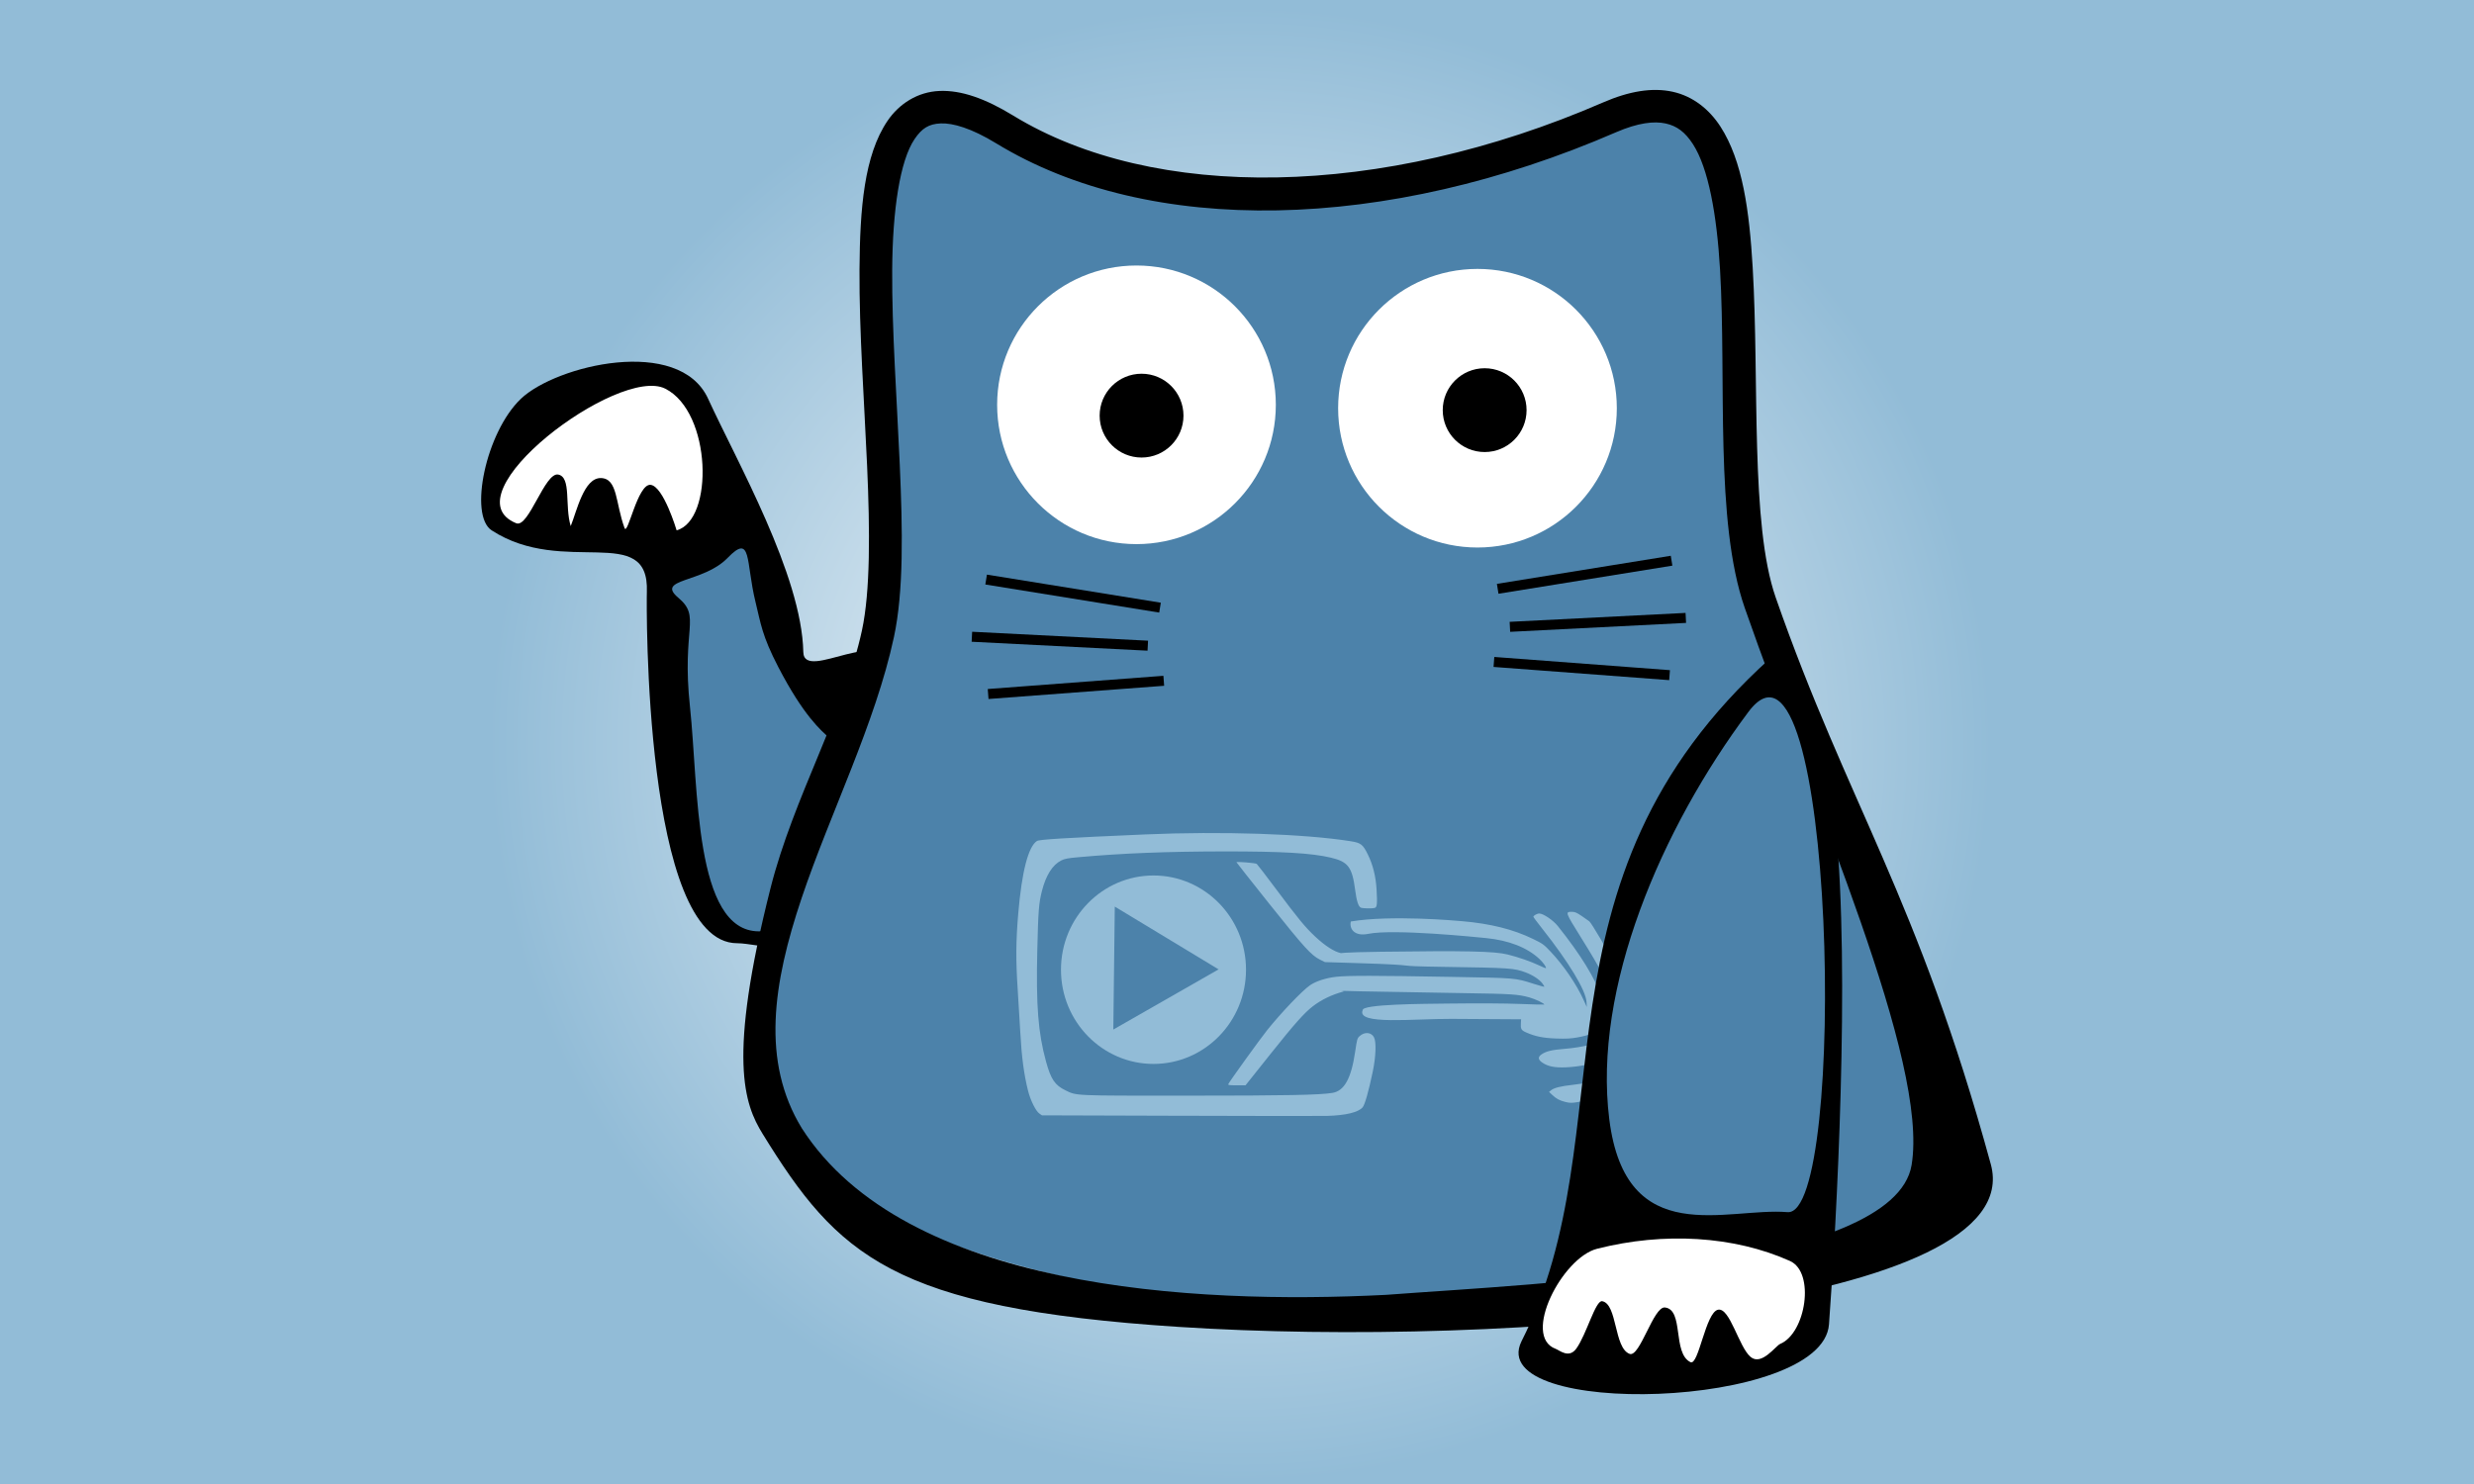 <?xml version="1.0" encoding="UTF-8" standalone="no"?>
<!-- Created with Inkscape (http://www.inkscape.org/) -->

<svg
   xmlns:dc="http://purl.org/dc/elements/1.1/"
   xmlns:cc="http://creativecommons.org/ns#"
   xmlns:rdf="http://www.w3.org/1999/02/22-rdf-syntax-ns#"
   xmlns:svg="http://www.w3.org/2000/svg"
   xmlns="http://www.w3.org/2000/svg"
   xmlns:xlink="http://www.w3.org/1999/xlink"
   xmlns:sodipodi="http://sodipodi.sourceforge.net/DTD/sodipodi-0.dtd"
   xmlns:inkscape="http://www.inkscape.org/namespaces/inkscape"
   width="1280"
   height="768"
   viewBox="0 0 1280 768"
   id="svg4193"
   version="1.1"
   inkscape:version="0.91 r13725"
   sodipodi:docname="winkekatze.svg"
   inkscape:export-filename="/home/wonko/git/voc/CCC-TV/resources/graphics/winkekatze/pixels/00-bg.png"
   inkscape:export-xdpi="90"
   inkscape:export-ydpi="90">
  <rect x="0" y="0" width="1280" height="768" fill="#333333" stroke="none"/>
  <defs
     id="defs4195">
    <radialGradient
       inkscape:collect="always"
       xlink:href="#linearGradient4248"
       id="radialGradient4254"
       cx="626.272"
       cy="660.243"
       fx="626.272"
       fy="660.243"
       r="643.48"
       gradientTransform="matrix(-0.004,0.593,-0.604,-0.004,1042.973,16.257)"
       gradientUnits="userSpaceOnUse" />
    <linearGradient
       inkscape:collect="always"
       id="linearGradient4248">
      <stop
         id="stop4252"
         offset="0"
         style="stop-color:#ffffff;stop-opacity:1" />
      <stop
         id="stop4250"
         offset="1"
         style="stop-color:#92bcd7;stop-opacity:1;" />
    </linearGradient>
  </defs>
  <sodipodi:namedview
     id="base"
     pagecolor="#ffffff"
     bordercolor="#666666"
     borderopacity="1.0"
     inkscape:pageopacity="0.0"
     inkscape:pageshadow="2"
     inkscape:zoom="0.5"
     inkscape:cx="821.43279"
     inkscape:cy="-6.708354"
     inkscape:document-units="px"
     inkscape:current-layer="layer1"
     showgrid="false"
     inkscape:window-width="2394"
     inkscape:window-height="1411"
     inkscape:window-x="55"
     inkscape:window-y="0"
     inkscape:window-maximized="1"
     units="px"
     showguides="false"
     inkscape:guide-bbox="true"
     inkscape:snap-to-guides="false"
     fit-margin-top="0"
     fit-margin-left="0"
     fit-margin-right="0"
     fit-margin-bottom="0"
     borderlayer="true">
    <inkscape:grid
       type="xygrid"
       id="grid4822"
       originx="15.374"
       originy="-8.85" />
    <sodipodi:guide
       position="15.374,-8.85"
       orientation="0,128"
       id="guide4841" />
    <sodipodi:guide
       position="143.374,-8.85"
       orientation="-128,0"
       id="guide4843" />
    <sodipodi:guide
       position="143.374,119.15"
       orientation="0,-128"
       id="guide4845" />
    <sodipodi:guide
       position="15.374,119.15"
       orientation="128,0"
       id="guide4847" />
  </sodipodi:namedview>
  <g
     inkscape:groupmode="layer"
     id="layer2"
     inkscape:label="bg">
    <rect
       style="color:#000000;clip-rule:nonzero;display:inline;overflow:visible;visibility:visible;opacity:1;isolation:auto;mix-blend-mode:normal;color-interpolation:sRGB;color-interpolation-filters:linearRGB;solid-color:#000000;solid-opacity:1;fill:url(#radialGradient4254);fill-opacity:1;fill-rule:evenodd;stroke:none;stroke-width:5.96;stroke-linecap:butt;stroke-linejoin:miter;stroke-miterlimit:4;stroke-dasharray:none;stroke-dashoffset:0;stroke-opacity:1;color-rendering:auto;image-rendering:auto;shape-rendering:auto;text-rendering:auto;enable-background:accumulate"
       id="rect4246"
       width="1280.115"
       height="768.053"
       x="-0.034"
       y="-0.003"
       inkscape:export-filename="/home/wonko/git/voc/CCC-TV/resources/graphics/winkekatze/pixels/rect4246.png"
       inkscape:export-xdpi="90"
       inkscape:export-ydpi="90" />
  </g>
  <g
     inkscape:groupmode="layer"
     id="layer4"
     inkscape:label="rpaw"
     style="display:inline">
    <g
       id="g4160"
       transform="matrix(5.662,0,0,5.662,426.71,-5171.065)">
      <path
         inkscape:export-ydpi="276.39487"
         inkscape:export-xdpi="276.39487"
         inkscape:export-filename="/home/wonko/Downloads/dxdwxx"
         sodipodi:nodetypes="szzssssss"
         inkscape:connector-curvature="0"
         id="path4165"
         d="m -1.959,972.894 c -0.148,-7.051 -6.059,-17.389 -8.7,-23.156 -2.641,-5.767 -13.887,-3.062 -17.104,0.003 -3.217,3.066 -4.78,10.658 -2.674,12.027 6.598,4.289 14.419,-0.781 14.182,5.627 -0.041,1.103 -0.292,32.111 8.248,32.111 1.992,0 6.384,1.713 8.728,-2.025 3.617,-5.767 4.931,-18.381 5.013,-22.672 0.093,-4.849 -7.633,0.953 -7.693,-1.915 z"
         style="fill:#000000;fill-rule:evenodd;stroke:none;stroke-width:1px;stroke-linecap:butt;stroke-linejoin:miter;stroke-opacity:1" />
      <path
         inkscape:export-ydpi="276.39487"
         inkscape:export-xdpi="276.39487"
         inkscape:export-filename="/home/wonko/Downloads/dxdwxx"
         sodipodi:nodetypes="czczszszsc"
         inkscape:connector-curvature="0"
         id="path4189"
         d="m -28.188,961.119 c 1.132,0.459 2.613,-4.697 3.834,-4.45 1.221,0.247 0.573,2.855 1.141,4.71 0.554,-1.365 1.201,-4.421 2.754,-4.39 1.553,0.03 1.323,2.287 2.165,4.566 0.283,0.767 1.193,-4.064 2.375,-3.946 1.182,0.117 2.383,4.158 2.383,4.158 3.409,-0.917 3.223,-10.797 -1.038,-12.949 -4.261,-2.152 -19.978,9.724 -13.615,12.302 z"
         style="fill:#ffffff;fill-rule:evenodd;stroke:none;stroke-width:1px;stroke-linecap:butt;stroke-linejoin:miter;stroke-opacity:1" />
      <path
         inkscape:export-ydpi="276.39487"
         inkscape:export-xdpi="276.39487"
         inkscape:export-filename="/home/wonko/Downloads/dxdwxx"
         inkscape:transform-center-y="-5.6504112"
         inkscape:transform-center-x="2.9226265"
         sodipodi:nodetypes="ssszzzzs"
         inkscape:connector-curvature="0"
         id="path4165-3"
         d="m 0.345,983.102 c 1.801,-3.304 0,0 -4.588,-8.835 -1.5,-2.889 -1.604,-3.995 -2.082,-5.94 -0.911,-3.707 -0.319,-6.348 -2.556,-4.037 -2.237,2.311 -6.62,1.857 -4.501,3.639 2.119,1.782 0.282,2.688 1.067,9.981 0.785,7.292 0.359,20.51 6.297,20.51 5.938,0 2.573,-8.365 6.363,-15.317 z"
         style="fill:#4c82aa;fill-opacity:1;fill-rule:evenodd;stroke:none;stroke-width:1px;stroke-linecap:butt;stroke-linejoin:miter;stroke-opacity:1" />
    </g>
  </g>
  <g
     inkscape:groupmode="layer"
     id="layer3"
     inkscape:label="body">
    <g
       transform="translate(15.374,-275.512)"
       id="g4970">
      <path
         inkscape:export-ydpi="276.39487"
         inkscape:export-xdpi="276.39487"
         inkscape:export-filename="/home/wonko/Downloads/dxdwxx"
         sodipodi:nodetypes="aczassa"
         inkscape:connector-curvature="0"
         id="path4747"
         d="m 439.18,603.355 c -18.643,85.415 -93.243,183.313 -46.921,257.971 80.975,135.503 687.918,124.385 608.09,-13.422 C 920.522,710.097 929.568,675.359 898.575,587.452 869.648,505.405 920.649,295.559 820.101,338.538 702.28,388.901 581.731,390.766 505.174,344.727 395.307,278.658 458.146,516.459 439.18,603.355 Z"
         style="fill:#4c82aa;fill-opacity:1;fill-rule:evenodd;stroke:none;stroke-width:3;stroke-linecap:butt;stroke-linejoin:miter;stroke-miterlimit:4;stroke-dasharray:none;stroke-opacity:1" />
      <circle
         r="72.094"
         inkscape:export-ydpi="276.39487"
         inkscape:export-xdpi="276.39487"
         inkscape:export-filename="/home/wonko/Downloads/dxdwxx"
         cy="485.012"
         cx="572.619"
         id="path4786"
         style="fill:#ffffff;fill-opacity:1;stroke:none;stroke-width:1;stroke-linecap:round;stroke-linejoin:bevel;stroke-miterlimit:4;stroke-dasharray:none;stroke-dashoffset:0;stroke-opacity:1" />
      <circle
         r="72.094"
         inkscape:export-ydpi="276.39487"
         inkscape:export-xdpi="276.39487"
         inkscape:export-filename="/home/wonko/Downloads/dxdwxx"
         cy="486.771"
         cx="749.045"
         id="path4786-0"
         style="fill:#ffffff;fill-opacity:1;stroke:none;stroke-width:1;stroke-linecap:round;stroke-linejoin:bevel;stroke-miterlimit:4;stroke-dasharray:none;stroke-dashoffset:0;stroke-opacity:1" />
      <path
         inkscape:export-filename="/home/wonko/Downloads/dxdwxx"
         inkscape:export-ydpi="276.39487"
         inkscape:export-xdpi="276.39487"
         sodipodi:nodetypes="sssss"
         inkscape:connector-curvature="0"
         id="path4820"
         d="m 521.506,614.374 c 129.597,48.949 253.26,22.814 311.243,8.151 50.271,-12.713 55.917,89.957 84.898,193.129 33.498,119.254 -353.283,165.902 -486.17,51.254 -60.821,-52.473 29.386,-275.439 90.029,-252.535 z"
         style="fill:#ee9225;fill-opacity:0;fill-rule:evenodd;stroke:none;stroke-width:1px;stroke-linecap:butt;stroke-linejoin:miter;stroke-opacity:1" />
      <path
         inkscape:export-ydpi="276"
         inkscape:export-xdpi="276"
         inkscape:export-filename="/home/wonko/Downloads/dxdwxx"
         inkscape:connector-curvature="0"
         id="path4179-4"
         d="m 757.556,618.081 90.871,6.835"
         style="fill:#92bcd7;fill-opacity:1;fill-rule:evenodd;stroke:#000000;stroke-width:5.174px;stroke-linecap:butt;stroke-linejoin:miter;stroke-opacity:1" />
      <path
         inkscape:export-ydpi="276.39487"
         inkscape:export-xdpi="276.39487"
         inkscape:export-filename="/home/wonko/Downloads/dxdwxx"
         inkscape:connector-curvature="0"
         id="path4747-3"
         d="m 470.709,322.579 c -11.345,0.455 -20.944,6.669 -26.946,15.55 -12.003,17.761 -14.248,45.103 -14.448,76.916 -0.199,31.813 2.452,68.022 3.942,101.636 1.49,33.614 1.683,64.787 -2.665,85.014 -8.919,41.494 -35.44,86.576 -47.274,133.304 -22.474,88.745 -13.562,112.005 -4.127,127.296 38.805,62.889 66.72,90.265 215.253,99.91 169.989,11.037 440.296,-10.562 420.187,-84.166 -37.732,-138.106 -74.103,-186.597 -111.312,-293.382 -13.192,-37.86 -8.427,-111.83 -11.882,-170.63 -1.727,-29.4 -5.208,-55.278 -16.694,-73.021 -5.743,-8.871 -14.147,-15.697 -24.722,-18.012 -10.575,-2.314 -22.528,-0.311 -36.053,5.559 -115.203,50.005 -232.496,51.124 -305.105,6.784 -14.457,-8.828 -26.811,-13.214 -38.156,-12.759 z m 364.943,16.753 c 4.245,-0.677 7.795,-0.568 10.737,0.077 5.884,1.288 10.132,4.517 14.128,10.691 7.993,12.347 12.357,36.452 14.029,64.912 3.344,56.921 -2.859,130.21 12.796,175.138 35.834,102.839 95.229,234.132 86.313,288.28 -8.917,54.149 -193.606,61.258 -271.899,67.192 -100.523,5.126 -248.952,-3.099 -302.293,-86.238 -21.117,-34.561 -14.922,-74.979 -0.099,-119.057 14.823,-44.078 38.164,-90.431 47.769,-135.121 5.075,-23.612 4.523,-55.309 3.017,-89.26 -1.505,-33.951 -4.113,-70.006 -3.92,-100.804 0.193,-30.799 3.992,-56.418 11.573,-67.637 3.791,-5.609 7.379,-7.881 13.589,-8.13 6.209,-0.25 15.774,2.448 28.609,10.286 79.531,48.566 201.801,45.915 320.742,-5.712 5.726,-2.485 10.665,-3.941 14.91,-4.618 z"
         style="color:#000000;font-style:normal;font-variant:normal;font-weight:normal;font-stretch:normal;font-size:medium;line-height:normal;font-family:sans-serif;text-indent:0;text-align:start;text-decoration:none;text-decoration-line:none;text-decoration-style:solid;text-decoration-color:#000000;letter-spacing:normal;word-spacing:normal;text-transform:none;direction:ltr;block-progression:tb;writing-mode:lr-tb;baseline-shift:baseline;text-anchor:start;white-space:normal;clip-rule:nonzero;display:inline;overflow:visible;visibility:visible;opacity:1;isolation:auto;mix-blend-mode:normal;color-interpolation:sRGB;color-interpolation-filters:linearRGB;solid-color:#000000;solid-opacity:1;fill:#000000;fill-opacity:1;fill-rule:evenodd;stroke:none;stroke-width:3;stroke-linecap:butt;stroke-linejoin:miter;stroke-miterlimit:4;stroke-dasharray:none;stroke-dashoffset:0;stroke-opacity:1;color-rendering:auto;image-rendering:auto;shape-rendering:auto;text-rendering:auto;enable-background:accumulate"
         sodipodi:nodetypes="csssssssssssscscccssszccssssscsscc" />
      <g
         inkscape:export-ydpi="276.39487"
         inkscape:export-xdpi="276.39487"
         inkscape:export-filename="/home/wonko/Downloads/dxdwxx"
         transform="matrix(5.662,0,0,5.662,345.996,-5602.861)"
         id="g4175">
        <path
           style="fill:#92bcd7;fill-opacity:1"
           d="m 86.794,1163.592 c -1.512,-1.02 -2.307,-2.669 -2.454,-5.092 -0.11,-1.806 0.071,-3.167 0.847,-6.388 0.694,-2.876 0.786,-3.452 0.831,-5.156 l 0.038,-1.481 -0.215,-0.395 c -0.118,-0.217 -0.235,-0.392 -0.26,-0.389 -0.078,0.01 -1.024,1.131 -1.598,1.896 -1.253,1.669 -1.964,3.316 -2.094,4.848 l -0.05,0.593 -0.404,0.084 c -0.815,0.169 -0.834,0.164 -0.949,-0.271 -0.154,-0.581 -0.081,-2.031 0.133,-2.669 0.291,-0.865 0.943,-2.076 1.876,-3.483 1.036,-1.562 1.711,-2.795 1.959,-3.579 0.203,-0.642 0.228,-0.657 1.193,-0.725 l 0.67,-0.048 0.24,0.61 c 0.57,1.453 0.78,2.474 0.849,4.13 0.078,1.891 -0.121,3.579 -0.909,7.697 -0.683,3.569 -0.675,3.487 -0.472,4.598 0.351,1.917 0.833,3.027 1.737,4.002 0.218,0.235 0.225,0.264 0.17,0.735 -0.031,0.27 -0.086,0.569 -0.123,0.665 -0.104,0.274 -0.426,0.216 -1.016,-0.182 z m -6.935,-7.669 -0.338,-0.03 0.042,-0.31 c 0.064,-0.476 0.369,-0.871 0.858,-1.11 0.379,-0.185 0.555,-0.215 1.648,-0.275 0.673,-0.037 1.354,-0.069 1.513,-0.071 l 0.29,0 0,0.734 c 0,0.867 0.222,0.747 -1.784,0.966 -1.411,0.154 -1.548,0.161 -2.229,0.1 z m 6.983,-0.991 c -0.064,-0.255 0.018,-0.762 0.171,-1.058 0.183,-0.355 0.702,-0.885 1.345,-1.376 0.663,-0.506 1.238,-1.096 1.43,-1.468 0.414,-0.8 0.694,-3.445 0.51,-4.819 -0.25,-1.873 -1.219,-3.958 -2.482,-5.34 -0.213,-0.233 -0.387,-0.457 -0.387,-0.499 0,-0.042 0.371,-0.42 0.825,-0.84 0.582,-0.538 0.836,-0.729 0.862,-0.648 0.102,0.322 1.393,2.73 1.683,3.14 0.627,0.887 1.46,1.519 2.278,1.729 0.191,0.049 0.478,0.14 0.638,0.201 0.422,0.162 1.002,0.138 1.975,-0.081 1.456,-0.329 1.92,-0.235 2.253,0.454 0.277,0.572 0.221,0.672 -0.503,0.916 -1.271,0.426 -2.946,0.445 -4.624,0.051 -0.517,-0.121 -0.706,-0.139 -0.774,-0.071 -0.101,0.101 -0.107,0.768 -0.015,1.861 0.051,0.613 0.034,0.88 -0.106,1.611 -0.426,2.222 -1.259,3.849 -2.625,5.126 -0.539,0.504 -0.735,0.637 -1.089,0.739 -0.237,0.068 -0.631,0.224 -0.875,0.347 l -0.443,0.223 z m -4.381,-13.65 c -0.116,-0.035 -0.334,-0.139 -0.483,-0.232 -0.223,-0.138 -0.272,-0.214 -0.272,-0.426 l 0,-0.258 0.522,-0.051 c 1.304,-0.128 2.358,-0.558 3.395,-1.388 1.107,-0.886 2.065,-2.162 3.625,-4.827 0.502,-0.858 0.819,-1.323 0.902,-1.324 0.156,0 0.512,0.404 0.576,0.659 0.104,0.412 -0.491,2.398 -1.058,3.536 -1.096,2.197 -2.935,3.692 -5.216,4.239 -0.634,0.152 -1.608,0.188 -1.991,0.073 z m -38.544,-1.083 -12.532,-0.039 -0.252,-0.18 c -0.317,-0.226 -0.801,-1.209 -1.016,-2.064 -0.371,-1.475 -0.587,-3.09 -0.706,-5.299 -0.045,-0.83 -0.154,-2.622 -0.242,-3.984 -0.176,-2.703 -0.163,-4.394 0.052,-6.923 0.324,-3.816 0.913,-6.105 1.705,-6.624 0.218,-0.143 2.501,-0.282 9.913,-0.603 6.972,-0.302 14.505,-0.054 18.739,0.619 0.955,0.151 1.13,0.286 1.589,1.215 0.463,0.94 0.729,2.007 0.798,3.209 0.075,1.308 0.044,1.617 -0.166,1.673 -0.27,0.072 -1.132,0.054 -1.284,-0.028 -0.22,-0.118 -0.378,-0.619 -0.507,-1.606 -0.272,-2.094 -0.642,-2.586 -2.225,-2.96 -1.768,-0.418 -4.456,-0.574 -9.804,-0.569 -5.198,0.01 -9.213,0.165 -13.242,0.528 -0.996,0.089 -1.28,0.143 -1.589,0.3 -0.8,0.406 -1.398,1.353 -1.765,2.797 -0.281,1.106 -0.337,1.832 -0.421,5.382 -0.12,5.104 0.075,7.576 0.803,10.22 0.44,1.598 0.806,2.14 1.757,2.604 1.057,0.515 0.643,0.497 11.13,0.494 9.089,0 12.09,-0.06 13.27,-0.252 1.098,-0.179 1.727,-1.317 2.088,-3.778 0.169,-1.148 0.189,-1.218 0.413,-1.417 0.454,-0.406 1.049,-0.357 1.302,0.107 0.227,0.417 0.18,1.764 -0.111,3.155 -0.376,1.794 -0.72,3.009 -0.92,3.247 -0.391,0.465 -1.544,0.743 -3.277,0.789 -0.532,0.015 -6.606,0.01 -13.499,-0.014 z m 35.275,-1.27 c -0.504,-0.125 -0.807,-0.288 -1.171,-0.632 l -0.297,-0.28 0.181,-0.147 c 0.28,-0.227 0.886,-0.379 1.984,-0.498 0.553,-0.06 1.162,-0.16 1.354,-0.222 2.104,-0.683 3.416,-1.524 5.117,-3.28 0.832,-0.859 2.545,-2.984 2.672,-3.314 0.026,-0.068 0.165,-0.105 0.382,-0.105 0.399,0 0.398,-0.046 0.016,1.119 -0.863,2.631 -2.644,4.808 -5.189,6.343 -0.572,0.345 -0.681,0.378 -2.429,0.743 -1.967,0.41 -2.035,0.417 -2.62,0.273 z m -10.637,-8.987 c 2.799,-0.032 5.147,-0.019 6.53,0.036 1.188,0.048 2.174,0.072 2.193,0.054 0.077,-0.077 -0.827,-0.511 -1.368,-0.657 -1.065,-0.287 -1.553,-0.318 -6.232,-0.39 -2.553,-0.039 -6.695,-0.112 -9.205,-0.162 -6.934,-0.138 -0.969,-0.136 -1.563,0.028 -1.05,0.288 -1.968,0.73 -2.746,1.322 -0.786,0.597 -1.692,1.615 -3.848,4.321 l -2.326,2.92 -0.808,0 c -0.682,0 -0.801,-0.018 -0.764,-0.115 0.075,-0.194 2.913,-4.134 3.544,-4.92 1.3,-1.618 3.199,-3.609 3.918,-4.108 0.535,-0.371 1.48,-0.676 2.403,-0.776 1.1,-0.119 3.543,-0.114 10.545,0.01 5.94,0.104 5.778,0.09 7.472,0.627 0.525,0.166 0.969,0.288 0.987,0.27 0.018,-0.018 -0.062,-0.157 -0.178,-0.309 -0.273,-0.358 -0.879,-0.756 -1.513,-0.993 -1.059,-0.397 -1.418,-0.421 -7.464,-0.511 -5.452,-0.08 -1.306,-0.139 -7.829,-0.34 l -3.056,-0.095 -0.454,-0.226 c -0.799,-0.399 -1.438,-1.101 -4.588,-5.048 -1.673,-2.096 -3.042,-3.83 -3.042,-3.853 0,-0.078 1.74,0.065 1.851,0.151 0.061,0.048 0.873,1.108 1.806,2.356 2.009,2.688 2.609,3.416 3.533,4.285 0.915,0.862 1.759,1.387 2.331,1.508 1.101,0.232 -3.025,-0.028 3.671,-0.119 7.763,-0.105 10.365,-0.049 11.578,0.249 0.968,0.238 2.157,0.651 2.901,1.007 0.314,0.15 0.584,0.26 0.6,0.243 0.072,-0.072 -0.231,-0.504 -0.589,-0.839 -1.122,-1.05 -2.794,-1.704 -4.885,-1.911 -0.838,-0.083 -8.42,-0.859 -10.767,-0.384 -1.258,0.255 -1.738,-0.465 -1.583,-1.131 3.669,-0.61 9.56,-0.08 10.118,-0.033 2.619,0.221 4.714,0.744 6.539,1.632 0.885,0.43 0.983,0.502 1.614,1.172 1.187,1.261 2.336,2.945 2.994,4.388 l 0.3,0.658 -0.028,-0.471 c -0.062,-1.051 -1.611,-3.614 -4.034,-6.678 -0.451,-0.571 -0.821,-1.065 -0.821,-1.098 0,-0.111 0.342,-0.301 0.543,-0.301 0.353,0 1.265,0.615 1.679,1.133 2.113,2.643 3.433,4.796 4.048,6.603 0.138,0.404 0.332,0.821 0.433,0.927 l 0.182,0.192 0.234,-0.234 0.234,-0.234 -0.2,-0.693 c -0.447,-1.547 -0.934,-2.503 -2.814,-5.52 -1.434,-2.302 -1.443,-2.328 -0.816,-2.328 0.271,0 0.436,0.07 0.899,0.386 0.312,0.212 0.623,0.43 0.69,0.483 0.198,0.157 1.747,2.784 2.285,3.874 0.272,0.551 0.619,1.406 0.771,1.9 0.404,1.31 0.406,1.312 0.846,0.925 0.282,-0.247 0.286,-0.261 0.241,-0.681 -0.105,-0.98 -0.668,-2.739 -1.336,-4.172 -0.186,-0.4 -0.339,-0.773 -0.339,-0.83 0,-0.057 0.101,-0.216 0.224,-0.354 0.216,-0.241 0.232,-0.246 0.445,-0.137 0.36,0.186 0.976,0.86 1.239,1.355 0.135,0.254 0.444,1.131 0.688,1.95 0.244,0.819 0.471,1.489 0.505,1.489 0.034,0 0.177,-0.144 0.318,-0.321 0.649,-0.815 0.885,-0.928 1.209,-0.583 0.21,0.224 0.214,0.516 0.014,1.097 -0.207,0.601 -0.199,0.767 0.042,0.877 0.108,0.049 0.248,0.089 0.309,0.089 0.152,0 0.141,0.201 -0.038,0.723 -0.531,1.544 -1.677,2.907 -3.485,4.145 -1.718,1.176 -3.946,1.911 -6.059,1.999 -1.048,0.044 -1.658,-0.078 -2.179,-0.435 -0.4,-0.274 -0.414,-0.514 -0.046,-0.763 0.403,-0.272 0.936,-0.399 2.048,-0.488 3.454,-0.277 6.067,-1.532 7.964,-3.825 0.298,-0.36 0.304,-0.377 0.09,-0.236 -2.356,1.546 -4.923,2.674 -6.867,3.019 -0.583,0.103 -1.017,0.125 -1.895,0.095 -1.207,-0.042 -1.927,-0.187 -2.761,-0.555 -0.461,-0.204 -0.52,-0.31 -0.486,-0.873 l 0.02,-0.328 -6.343,-0.039 c -3.489,-0.022 -8.729,0.589 -8.133,-0.801 -0.045,-0.551 5.458,-0.572 7.862,-0.6 z"
           id="path2161-7"
           inkscape:connector-curvature="0"
           sodipodi:nodetypes="sssscscsscsssssscssssssssscsssscssssssssssssssssssssssssscsssscsssssssssssssssssssssssssssssssssssssssssscsssssssssssscsssssscssssssscsssscsssssssssscsssscssscssssssscccsssscsssssssssssssssssssssssssssscsscs" />
        <path
           inkscape:connector-curvature="0"
           style="fill:#92bcd7;fill-opacity:1"
           d="m 41.58,1118.236 c -4.669,0 -8.454,3.856 -8.454,8.612 0,4.757 3.785,8.612 8.454,8.612 4.669,0 8.454,-3.856 8.454,-8.612 0,-4.757 -3.785,-8.612 -8.454,-8.612 z m -3.537,2.844 4.743,2.868 4.743,2.87 -4.81,2.75 -4.81,2.75 0.067,-5.62 0.067,-5.618 z"
           id="path3041" />
      </g>
      <path
         inkscape:export-ydpi="276"
         inkscape:export-xdpi="276"
         inkscape:export-filename="/home/wonko/Downloads/dxdwxx"
         inkscape:connector-curvature="0"
         id="path4179"
         d="m 759.504,580.226 89.961,-14.538"
         style="fill:#92bcd7;fill-opacity:1;fill-rule:evenodd;stroke:#000000;stroke-width:5.174px;stroke-linecap:butt;stroke-linejoin:miter;stroke-opacity:1" />
      <path
         inkscape:export-ydpi="276"
         inkscape:export-xdpi="276"
         inkscape:export-filename="/home/wonko/Downloads/dxdwxx"
         inkscape:connector-curvature="0"
         id="path4179-8"
         d="m 765.822,599.911 91.01,-4.621"
         style="fill:#92bcd7;fill-opacity:1;fill-rule:evenodd;stroke:#000000;stroke-width:5.174px;stroke-linecap:butt;stroke-linejoin:miter;stroke-opacity:1" />
      <path
         inkscape:export-ydpi="276"
         inkscape:export-xdpi="276"
         inkscape:export-filename="/home/wonko/Downloads/dxdwxx"
         inkscape:connector-curvature="0"
         id="path4179-4-8"
         d="m 586.741,627.835 -90.871,6.835"
         style="fill:#92bcd7;fill-opacity:1;fill-rule:evenodd;stroke:#000000;stroke-width:5.174px;stroke-linecap:butt;stroke-linejoin:miter;stroke-opacity:1" />
      <path
         inkscape:export-ydpi="276"
         inkscape:export-xdpi="276"
         inkscape:export-filename="/home/wonko/Downloads/dxdwxx"
         inkscape:connector-curvature="0"
         id="path4179-9"
         d="M 584.792,589.98 494.831,575.442"
         style="fill:#92bcd7;fill-opacity:1;fill-rule:evenodd;stroke:#000000;stroke-width:5.174px;stroke-linecap:butt;stroke-linejoin:miter;stroke-opacity:1" />
      <path
         inkscape:export-ydpi="276"
         inkscape:export-xdpi="276"
         inkscape:export-filename="/home/wonko/Downloads/dxdwxx"
         inkscape:connector-curvature="0"
         id="path4179-8-3"
         d="m 578.474,609.665 -91.01,-4.621"
         style="fill:#92bcd7;fill-opacity:1;fill-rule:evenodd;stroke:#000000;stroke-width:5.174px;stroke-linecap:butt;stroke-linejoin:miter;stroke-opacity:1" />
    </g>
  </g>
  <g
     inkscape:label="eyes"
     inkscape:groupmode="layer"
     id="layer1"
     transform="translate(15.374,-275.512)"
     style="display:inline">
    <circle
       style="fill:#000000;fill-opacity:1;stroke:none;stroke-width:1;stroke-linecap:round;stroke-linejoin:bevel;stroke-miterlimit:4;stroke-dasharray:none;stroke-dashoffset:0;stroke-opacity:1"
       id="path4803"
       cx="575.249"
       cy="490.609"
       inkscape:export-filename="/home/wonko/Downloads/dxdwxx"
       inkscape:export-xdpi="276.39487"
       inkscape:export-ydpi="276.39487"
       r="21.687" />
    <circle
       style="fill:#000000;fill-opacity:1;stroke:none;stroke-width:1;stroke-linecap:round;stroke-linejoin:bevel;stroke-miterlimit:4;stroke-dasharray:none;stroke-dashoffset:0;stroke-opacity:1"
       id="path4803-4"
       cx="752.759"
       cy="487.766"
       inkscape:export-filename="/home/wonko/Downloads/dxdwxx"
       inkscape:export-xdpi="276.39487"
       inkscape:export-ydpi="276.39487"
       r="21.687" />
  </g>
  <g
     inkscape:groupmode="layer"
     id="layer5"
     inkscape:label="lpaw"
     style="display:inline">
    <g
       style="display:inline"
       id="g4165"
       transform="matrix(5.662,0,0,5.662,66.412,-5092.168)"
       inkscape:export-filename="/home/wonko/git/voc/CCC-TV/resources/graphics/winkekatze/pixels/02-lpaw.png"
       inkscape:export-xdpi="90"
       inkscape:export-ydpi="90">
      <path
         inkscape:export-ydpi="276.39487"
         inkscape:export-xdpi="276.39487"
         inkscape:export-filename="/home/wonko/Downloads/dxdwxx"
         sodipodi:nodetypes="csscc"
         inkscape:connector-curvature="0"
         id="path4752"
         d="m 150.046,959.519 c 0,0 4.97,5.389 5.969,15.374 1.335,13.349 0.072,36.277 -0.616,45.52 -0.581,7.798 -31.52,8.595 -28.105,1.561 9.733,-19.223 -0.041,-41.941 22.751,-62.455 z"
         style="fill:#000000;fill-rule:evenodd;stroke:none;stroke-width:1px;stroke-linecap:butt;stroke-linejoin:miter;stroke-opacity:1" />
      <path
         inkscape:export-ydpi="276.39487"
         inkscape:export-xdpi="276.39487"
         inkscape:export-filename="/home/wonko/Downloads/dxdwxx"
         sodipodi:nodetypes="zzzz"
         inkscape:connector-curvature="0"
         id="path4157"
         d="m 135.325,1001.676 c -1.515,-12.012 4.758,-26.608 12.714,-37.25 7.956,-10.642 9.104,46.197 3.569,45.726 -5.535,-0.471 -14.768,3.536 -16.283,-8.476 z"
         style="fill:#4c82aa;fill-opacity:1;fill-rule:evenodd;stroke:none;stroke-width:1px;stroke-linecap:butt;stroke-linejoin:miter;stroke-opacity:1" />
      <path
         inkscape:export-ydpi="276.39487"
         inkscape:export-xdpi="276.39487"
         inkscape:export-filename="/home/wonko/Downloads/dxdwxx"
         sodipodi:nodetypes="ssssssssssss"
         inkscape:connector-curvature="0"
         id="path4159"
         d="m 130.417,1022.643 c -3.097,-1.14 0.593,-8.333 3.792,-9.145 6.11,-1.551 12.513,-1.174 17.621,1.115 2.323,1.041 1.457,6.604 -0.892,7.584 -0.407,0.17 -1.7,2.032 -2.702,1.188 -1.078,-0.907 -1.888,-4.526 -2.969,-4.317 -1.145,0.221 -1.78,5.161 -2.526,4.794 -1.668,-0.821 -0.573,-4.808 -2.335,-4.997 -1.045,-0.113 -2.283,4.582 -3.222,4.242 -1.445,-0.524 -1.108,-4.553 -2.507,-4.815 -0.614,-0.115 -1.431,3.036 -2.367,4.33 -0.678,0.937 -1.525,0.157 -1.892,0.021 z"
         style="fill:#ffffff;fill-rule:evenodd;stroke:none;stroke-width:1px;stroke-linecap:butt;stroke-linejoin:miter;stroke-opacity:1" />
    </g>
  </g>
</svg>
